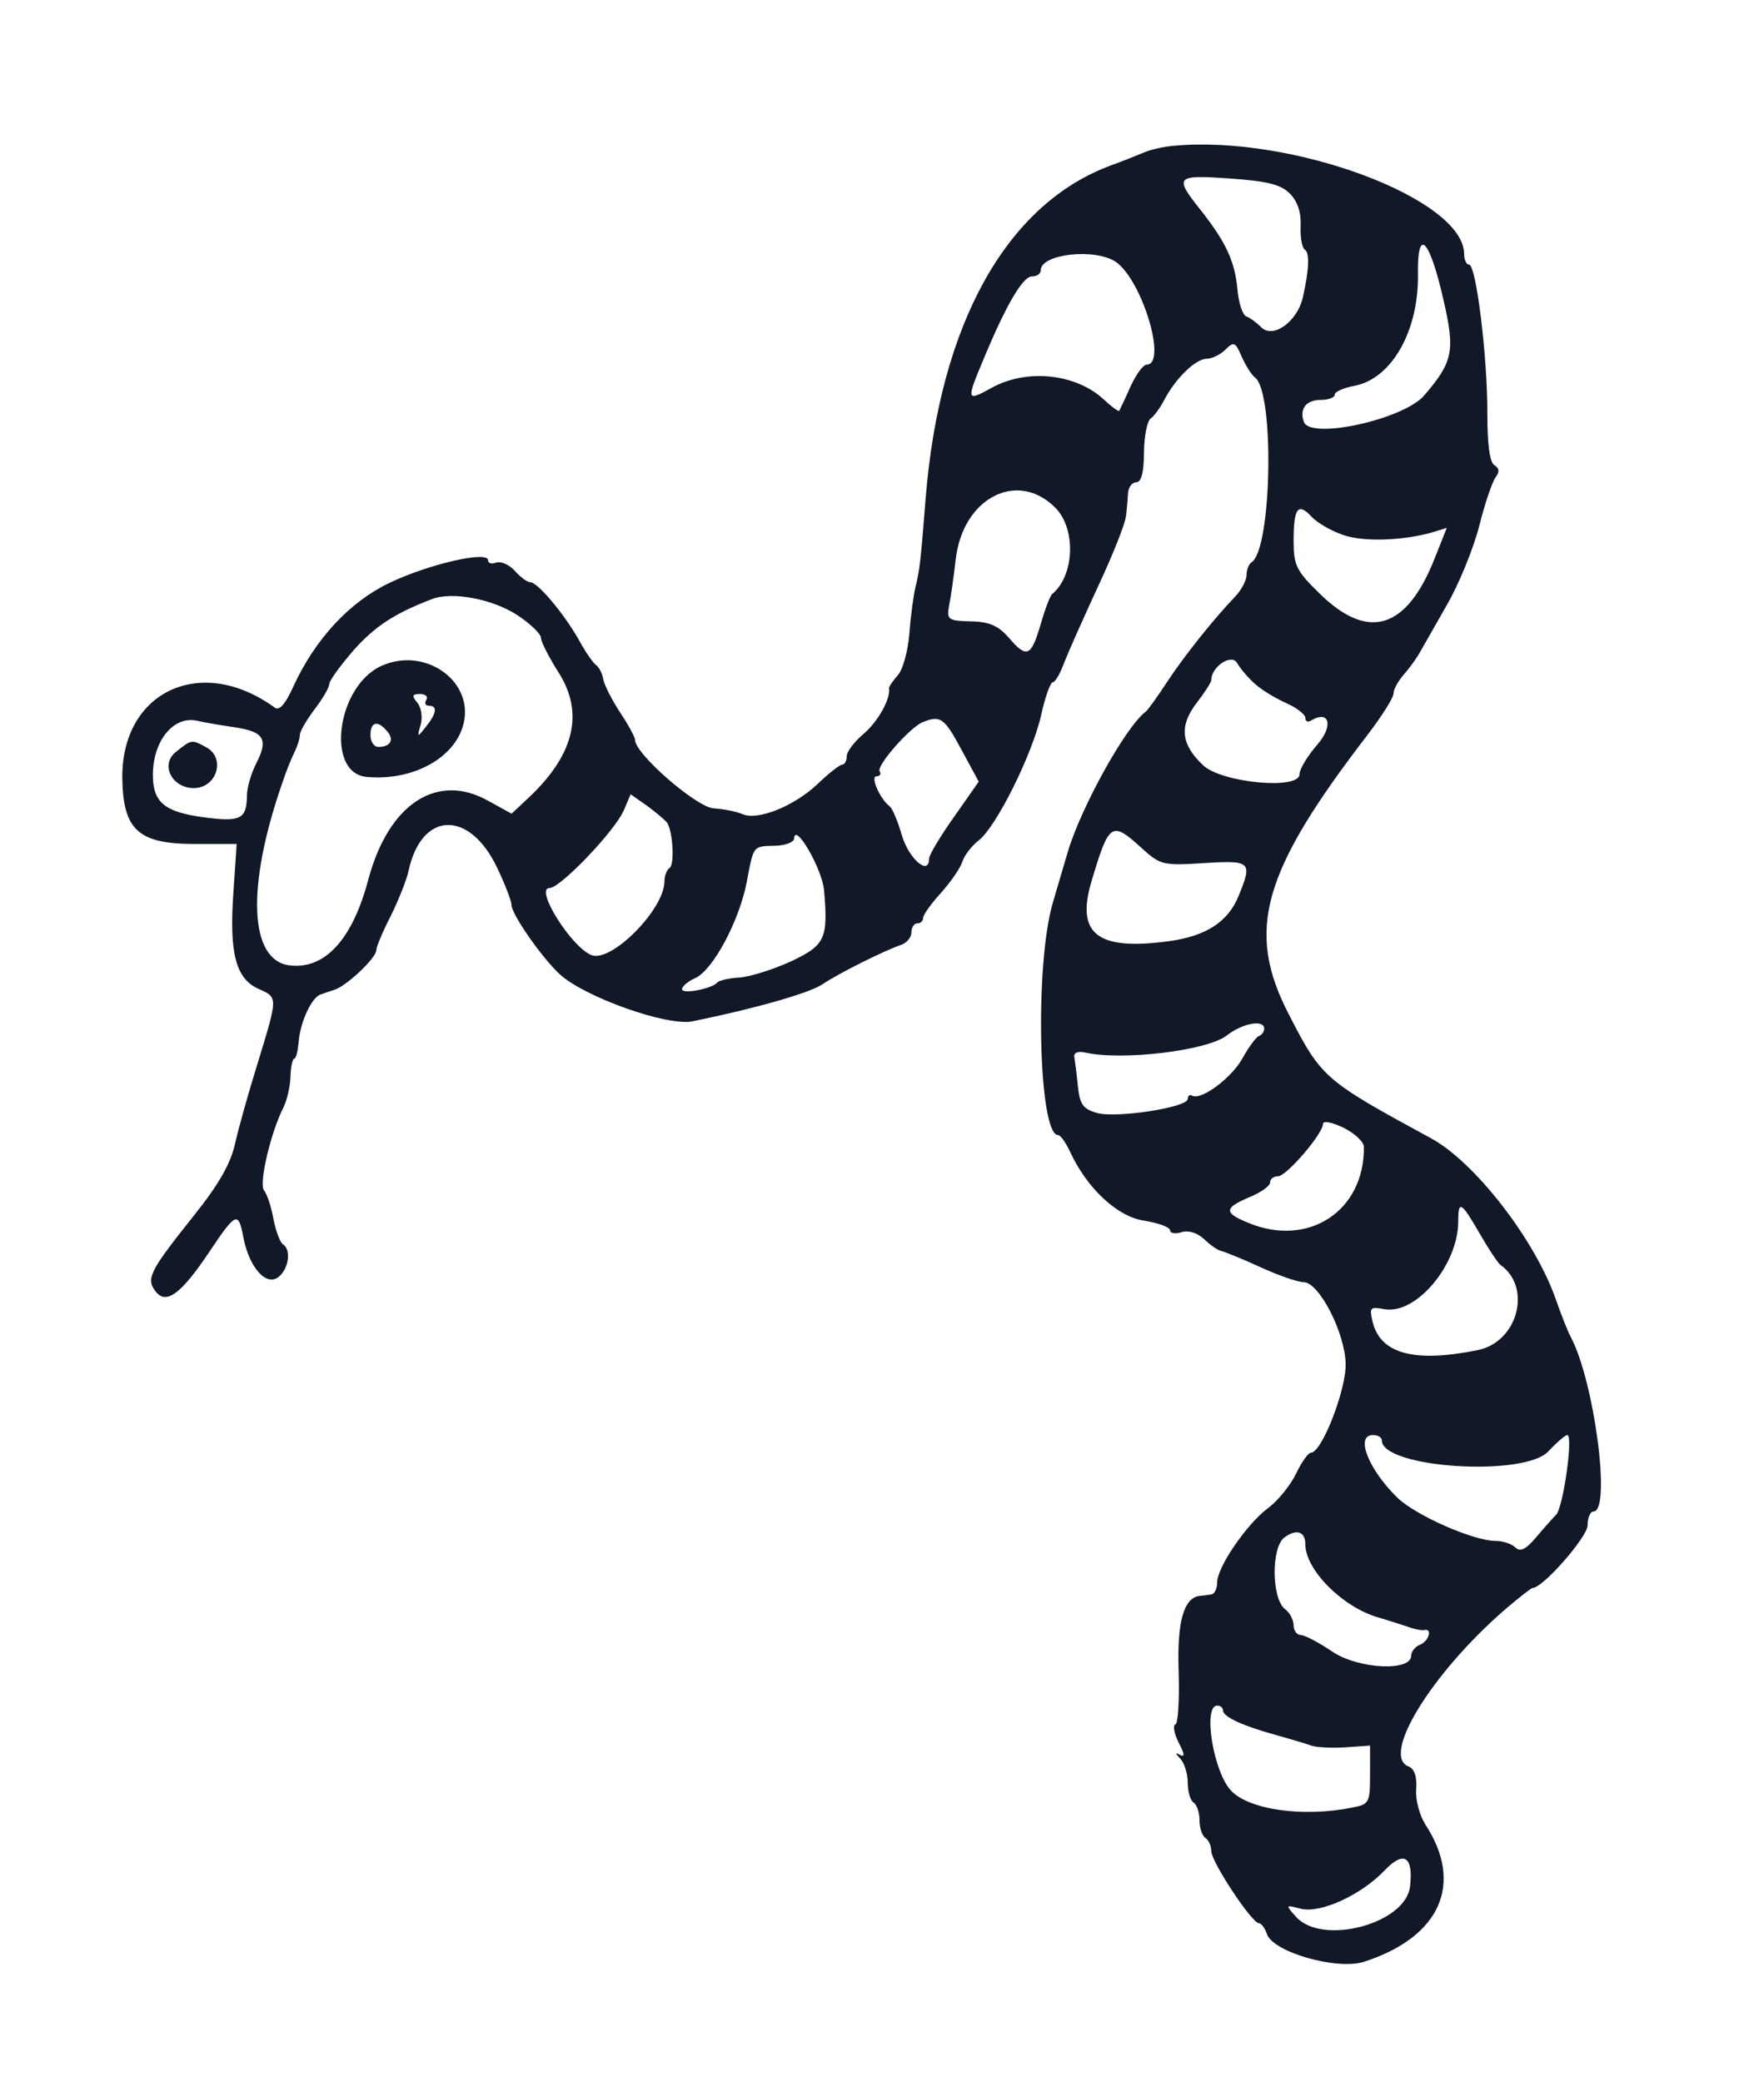 <?xml version="1.0" standalone="no"?>
<!DOCTYPE svg PUBLIC "-//W3C//DTD SVG 20010904//EN"
 "http://www.w3.org/TR/2001/REC-SVG-20010904/DTD/svg10.dtd">
<svg version="1.0" xmlns="http://www.w3.org/2000/svg"
 width="300pt" height="354pt" viewBox="0 0 300 354"
 preserveAspectRatio="xMidYMid meet">
<g transform="translate(0,354) scale(0.05,-0.05)"
   fill="#111827" stroke="none">
<path d="M3990 6584 c-33 -3 -78 -13 -100 -23 -22 -9 -71 -29 -110 -43 -357
-131 -585 -541 -632 -1138 -17 -217 -20 -239 -35 -300 -6 -27 -16 -98 -20
-156 -5 -58 -22 -121 -39 -140 -17 -19 -30 -38 -30 -44 6 -36 -38 -114 -86
-155 -32 -27 -58 -61 -58 -77 0 -15 -7 -28 -15 -28 -8 0 -47 -30 -85 -67 -80
-75 -204 -125 -256 -101 -19 8 -62 17 -96 19 -58 3 -268 185 -268 233 0 9 -23
52 -52 95 -28 43 -53 93 -56 111 -3 18 -13 39 -23 47 -11 7 -37 45 -59 85 -49
88 -141 198 -166 198 -10 0 -34 17 -53 39 -19 21 -47 33 -63 28 -15 -6 -28 -3
-28 8 0 33 -201 -13 -335 -77 -136 -65 -253 -191 -327 -352 -28 -62 -48 -84
-64 -72 -250 182 -522 55 -518 -242 3 -175 55 -222 247 -222 l142 0 -11 -163
c-15 -208 8 -296 86 -330 66 -30 66 -25 -5 -257 -29 -93 -63 -214 -75 -267
-15 -69 -55 -139 -136 -241 -154 -193 -168 -219 -136 -262 36 -49 87 -12 184
133 91 136 99 139 116 48 20 -102 78 -167 120 -133 35 29 43 93 14 111 -9 6
-24 44 -32 86 -7 41 -22 85 -32 97 -18 22 22 195 66 282 12 24 23 71 24 105 1
33 7 61 13 61 6 0 12 26 15 58 5 66 44 150 74 160 11 4 34 12 50 17 42 15 140
108 140 134 0 11 22 64 49 116 26 53 54 122 61 155 44 202 207 207 301 9 27
-56 49 -114 49 -127 0 -31 103 -179 165 -236 85 -77 365 -177 451 -159 215 44
393 95 440 125 58 39 211 115 269 135 19 6 35 26 35 42 0 17 9 31 20 31 11 0
20 8 20 19 0 10 27 48 60 84 33 37 66 84 73 106 7 22 32 55 57 74 60 48 182
293 212 428 13 60 31 109 39 109 8 0 25 29 38 65 14 36 66 153 116 261 50 107
93 215 95 240 3 24 6 60 7 79 2 19 14 35 28 35 17 0 26 34 26 102 1 56 11 107
23 115 11 7 32 36 46 63 39 74 106 139 144 140 18 0 47 14 64 31 29 29 34 26
56 -25 14 -31 34 -62 44 -69 68 -48 58 -586 -11 -629 -9 -6 -17 -25 -17 -43 0
-19 -18 -52 -39 -74 -72 -75 -172 -200 -232 -291 -32 -49 -65 -95 -72 -100
-69 -52 -222 -329 -266 -480 -18 -60 -40 -137 -50 -170 -62 -211 -49 -790 18
-790 8 0 25 -24 39 -53 57 -126 162 -225 254 -238 48 -8 88 -22 88 -33 0 -10
18 -13 39 -6 24 7 53 -2 77 -24 20 -20 47 -38 58 -40 12 -3 72 -27 133 -55 61
-28 127 -51 147 -51 52 0 140 -170 143 -276 3 -88 -81 -304 -118 -304 -9 0
-32 -32 -51 -72 -19 -39 -61 -91 -93 -115 -73 -53 -175 -202 -175 -254 0 -21
-9 -40 -20 -41 -11 -2 -29 -4 -40 -5 -54 -7 -77 -89 -71 -258 3 -95 -2 -176
-11 -179 -10 -3 -4 -31 11 -62 20 -37 22 -51 5 -42 -17 10 -17 6 1 -13 14 -15
25 -52 25 -82 0 -30 9 -60 20 -67 11 -7 20 -34 20 -60 0 -26 9 -53 20 -60 11
-7 20 -27 20 -45 0 -36 138 -245 162 -245 8 0 20 -16 27 -36 19 -62 239 -125
331 -95 259 84 340 265 208 467 -19 30 -34 83 -31 119 3 44 -6 70 -26 78 -94
36 76 314 326 532 48 41 91 75 96 75 35 0 187 174 187 213 0 26 9 47 20 47 61
0 3 442 -77 593 -11 20 -34 79 -52 131 -72 203 -276 466 -425 546 -361 196
-371 204 -482 420 -148 286 -92 484 269 953 48 63 87 125 87 139 0 14 15 41
33 62 18 20 43 54 55 75 12 21 54 95 94 165 40 69 89 189 109 266 19 77 45
152 56 167 14 18 13 31 -4 41 -16 10 -24 70 -24 174 1 191 -38 508 -62 508 -9
0 -17 16 -17 36 0 188 -588 407 -990 368z m397 -162 c26 -26 39 -64 37 -110
-2 -39 5 -75 14 -81 17 -10 15 -68 -7 -164 -19 -81 -101 -140 -141 -100 -16
16 -39 33 -51 37 -12 4 -26 45 -30 92 -9 97 -40 162 -127 272 -89 112 -83 118
102 105 126 -9 172 -20 203 -51z m523 -363 c40 -173 32 -210 -66 -324 -70 -81
-386 -151 -409 -90 -16 44 7 75 57 75 26 0 48 8 48 18 0 10 30 23 67 30 126
24 218 185 216 377 -3 166 39 126 87 -86z m-1114 130 c90 -64 175 -349 104
-349 -12 0 -36 -34 -55 -75 -18 -41 -36 -78 -38 -82 -2 -4 -25 13 -51 37 -95
90 -265 108 -385 40 -84 -46 -85 -43 -25 100 76 183 133 280 164 280 17 0 30
9 30 21 0 56 186 76 256 28z m-207 -835 c72 -72 66 -231 -10 -294 -7 -5 -25
-53 -40 -105 -32 -109 -47 -115 -109 -42 -35 39 -65 53 -128 54 -78 2 -82 6
-74 53 6 27 16 100 23 160 25 208 210 302 338 174z m982 -94 c71 -24 208 -18
305 11 l45 14 -40 -101 c-96 -245 -227 -285 -393 -122 -79 77 -88 96 -88 179
0 112 15 132 62 81 20 -21 69 -49 109 -62z m-2811 -272 c44 -29 80 -64 80 -77
0 -13 27 -66 60 -118 87 -137 54 -277 -98 -422 l-62 -58 -78 43 c-175 99 -340
-9 -409 -266 -54 -205 -148 -307 -267 -293 -139 16 -149 268 -25 623 13 39 32
86 42 105 9 19 17 44 17 56 0 12 23 51 50 87 28 36 50 75 50 86 0 11 37 62 82
114 74 83 140 126 268 175 69 26 206 0 290 -55z m2509 -234 c22 -20 70 -49
106 -65 36 -16 65 -39 65 -50 0 -12 8 -16 18 -10 64 39 79 -17 22 -82 -33 -38
-60 -83 -60 -100 0 -54 -264 -29 -327 30 -76 71 -83 133 -24 211 28 36 51 72
51 79 0 46 69 92 88 58 11 -19 38 -51 61 -71z m-3472 -147 c102 -15 117 -41
74 -124 -17 -34 -31 -82 -31 -107 -1 -82 -21 -92 -149 -75 -132 18 -171 51
-171 144 0 115 70 202 150 184 22 -5 79 -15 127 -22z m2473 -76 l59 -109 -84
-120 c-47 -66 -85 -130 -85 -142 0 -60 -68 -1 -92 78 -14 49 -33 94 -42 100
-32 24 -67 102 -45 102 12 0 17 8 11 17 -12 19 104 151 148 168 59 23 72 14
130 -94z m-1000 -250 c19 -32 25 -142 7 -153 -9 -6 -17 -26 -17 -45 0 -95
-180 -277 -248 -251 -68 26 -195 228 -143 228 37 0 224 196 253 265 l23 54 57
-40 c31 -23 62 -49 68 -58z m1611 -83 c66 -60 74 -62 214 -53 161 10 166 5
117 -114 -37 -88 -112 -135 -239 -152 -241 -32 -313 25 -261 202 60 202 69
208 169 117z m-1078 -146 c14 -164 4 -186 -112 -241 -59 -27 -137 -52 -174
-55 -37 -2 -71 -10 -77 -17 -17 -21 -120 -41 -120 -23 0 10 20 27 45 38 61 28
150 196 175 327 24 126 20 121 98 123 34 1 62 12 63 24 2 59 96 -103 102 -176z
m1497 -470 c0 -10 -8 -22 -18 -25 -10 -4 -35 -38 -56 -76 -37 -67 -141 -144
-171 -127 -8 5 -15 0 -15 -11 0 -29 -242 -66 -308 -48 -49 14 -59 29 -66 93
-4 42 -10 87 -12 99 -2 13 13 19 36 14 125 -29 417 6 483 58 54 42 127 55 127
23z m339 -402 c3 -218 -189 -344 -394 -258 -83 34 -82 50 5 87 39 16 70 38 70
50 0 12 12 21 27 21 29 0 153 145 153 178 0 12 30 6 70 -13 38 -19 69 -48 69
-65z m394 -295 c30 -52 62 -100 70 -106 109 -76 60 -262 -76 -290 -216 -44
-331 -13 -358 95 -12 50 -9 53 40 44 108 -19 251 151 251 299 0 73 10 67 73
-42z m-333 -703 c0 -94 485 -126 567 -37 28 30 57 55 64 55 21 0 -14 -246 -38
-271 -13 -13 -44 -48 -70 -79 -34 -40 -53 -48 -69 -32 -12 12 -42 22 -67 22
-75 0 -270 86 -333 146 -99 96 -146 214 -84 214 17 0 30 -8 30 -18z m-260
-354 c0 -85 124 -211 244 -247 47 -14 100 -31 116 -37 17 -5 37 -9 45 -7 28 6
15 -38 -15 -50 -16 -6 -30 -23 -30 -37 0 -55 -180 -46 -269 14 -44 30 -92 55
-106 56 -14 0 -25 15 -25 33 0 18 -13 43 -29 55 -46 35 -48 210 -2 244 41 30
71 20 71 -24z m-280 -565 c0 -21 67 -52 180 -83 50 -14 104 -30 120 -36 17 -6
68 -9 115 -6 l85 6 0 -100 c0 -95 -3 -100 -62 -111 -163 -33 -346 -8 -409 56
-61 60 -99 291 -49 291 11 0 20 -7 20 -17z m636 -598 c-14 -127 -298 -202
-387 -104 -38 42 -37 42 16 28 67 -16 204 46 285 131 65 68 98 47 86 -55z"/>
<path d="M1296 4815 c-151 -70 -189 -364 -49 -377 153 -14 293 60 327 171 46
149 -125 276 -278 206z m154 -115 c-7 -11 -3 -20 9 -20 30 0 26 -26 -10 -71
-30 -38 -31 -38 -18 7 7 25 2 59 -12 75 -19 23 -17 29 10 29 18 0 28 -9 21
-20z m-133 -107 c25 -29 11 -53 -30 -53 -15 0 -27 18 -27 40 0 46 25 52 57 13z"/>
<path d="M597 4522 c-52 -43 -12 -122 62 -122 79 0 110 103 42 139 -50 27 -49
27 -104 -17z"/>
</g>
</svg>
